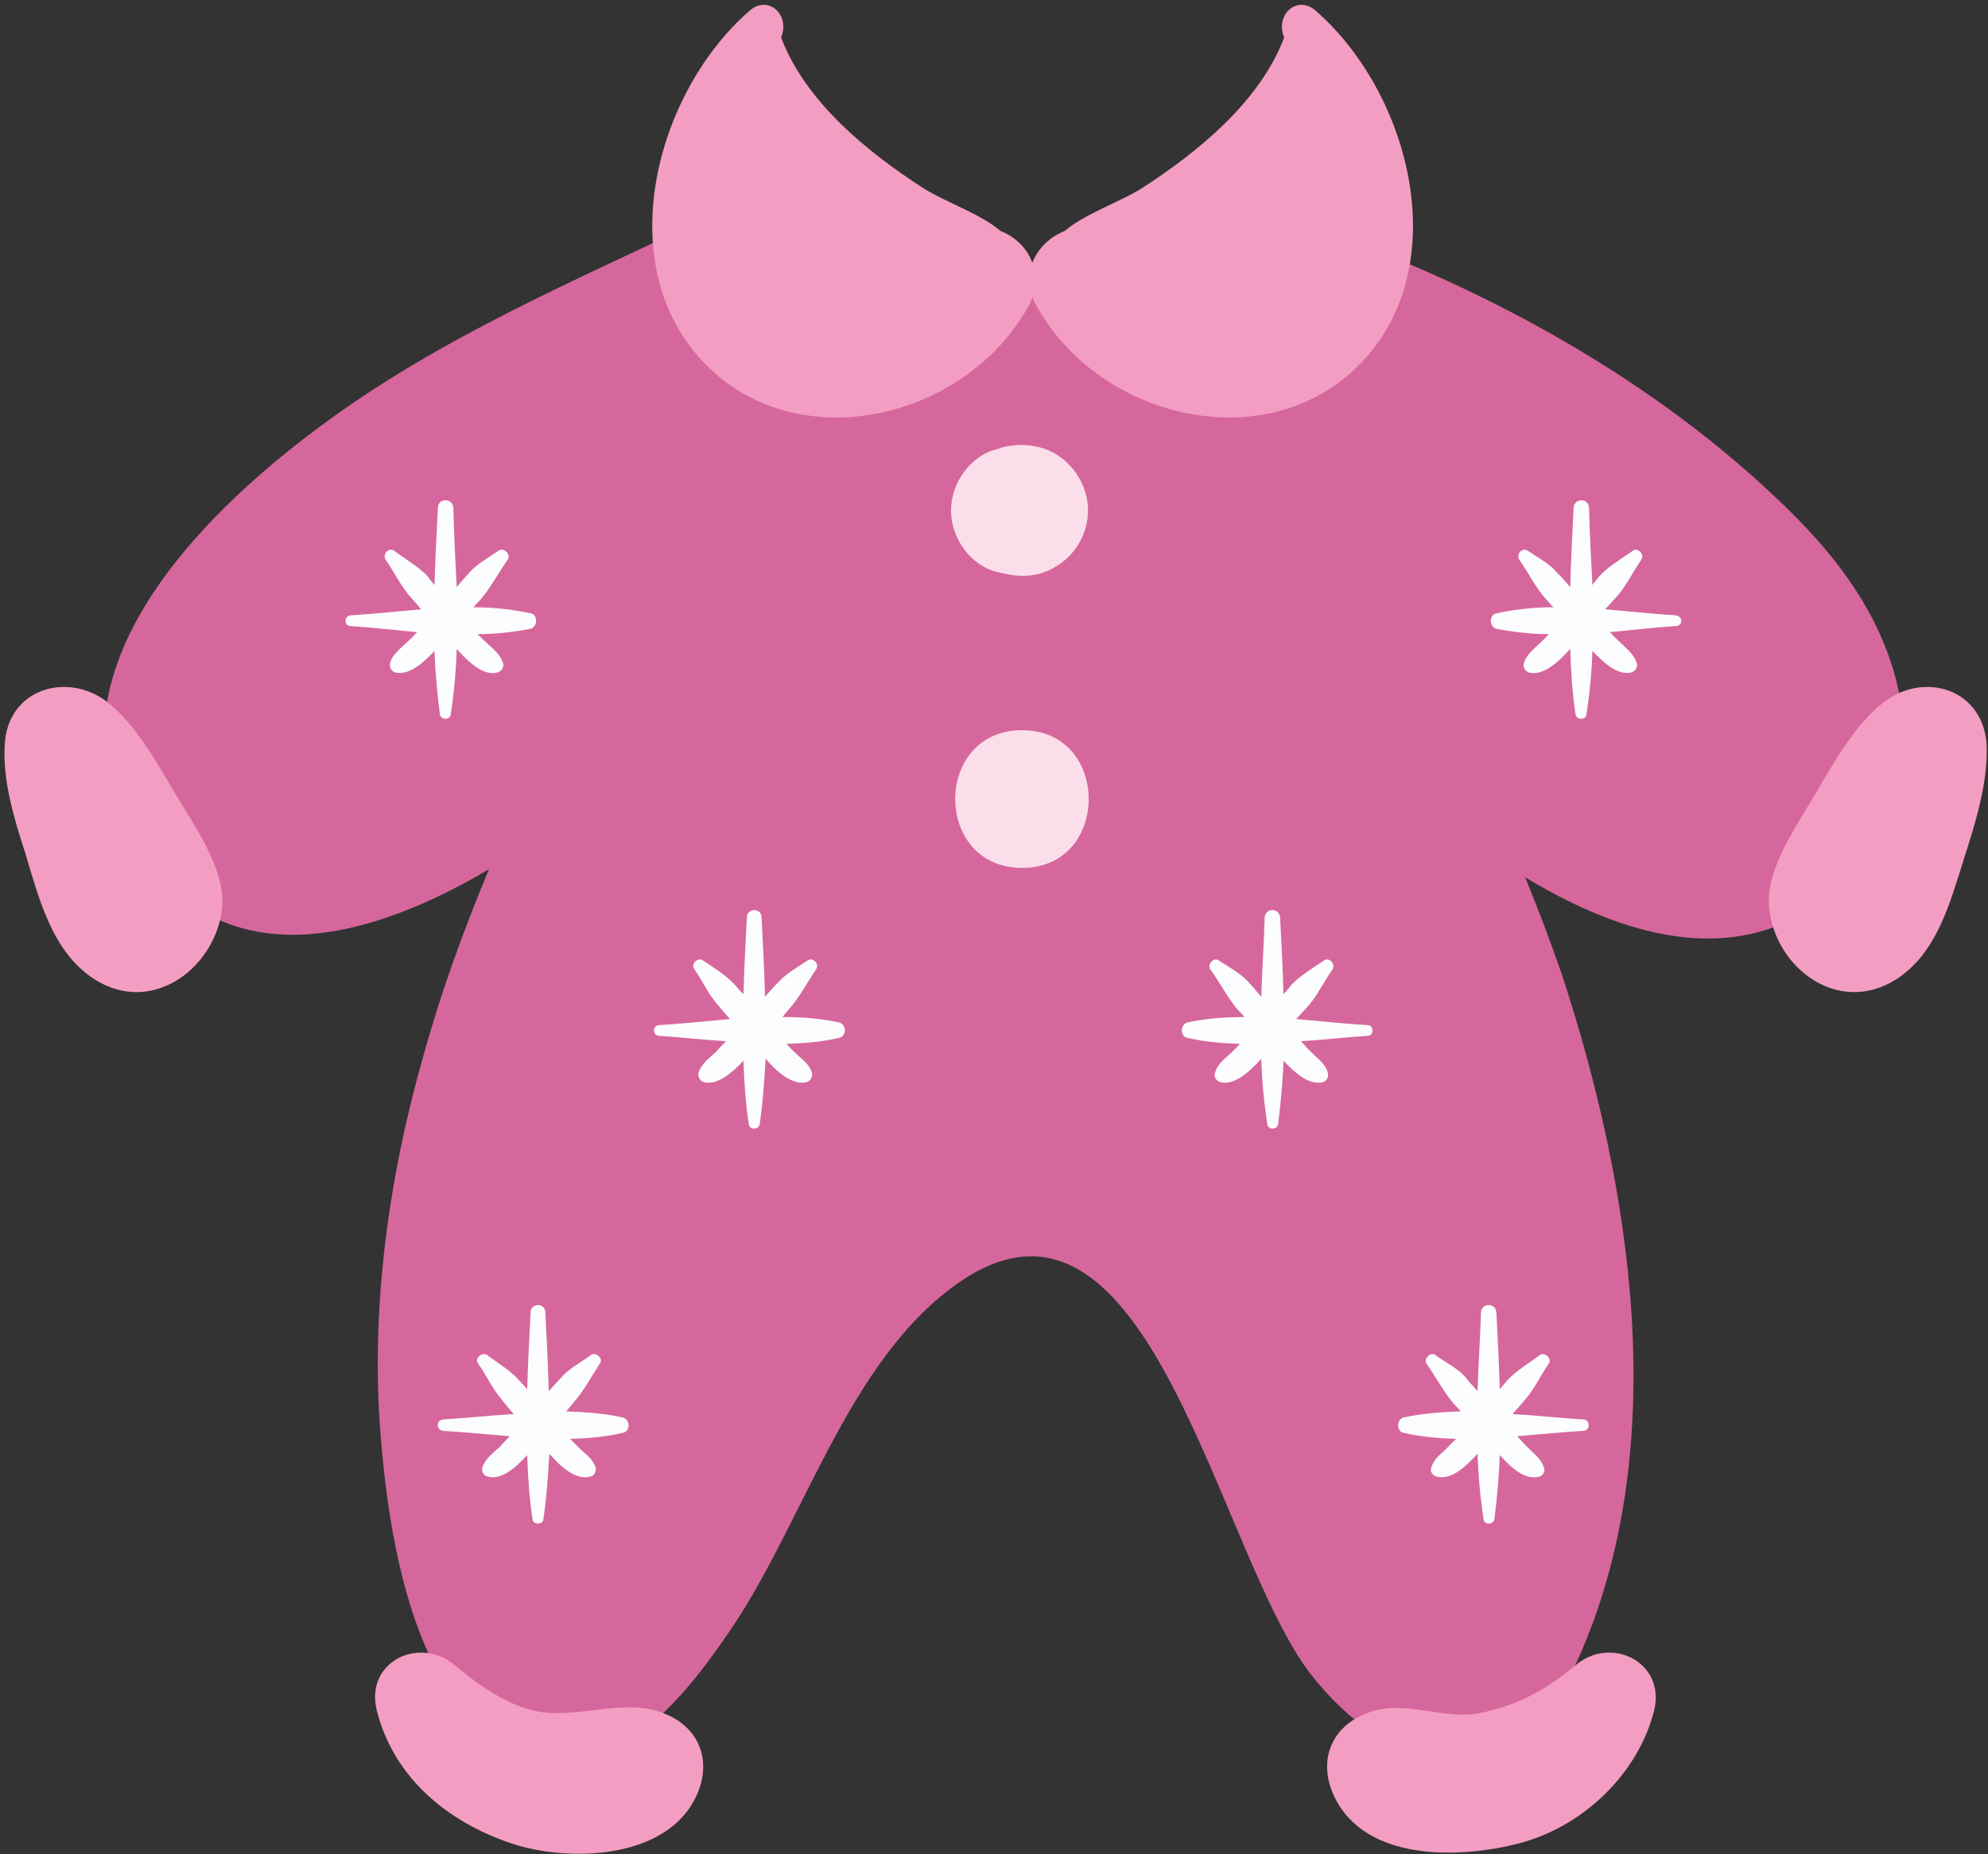 <svg version="1.2" xmlns="http://www.w3.org/2000/svg" viewBox="0 0 296 276" width="296" height="276">
	<rect x="0" y="0" width="296" height="276" fill="#333333" stroke="none"/>
	<title>1747352_246976-P41NJG-141-ai</title>
	<style>
		.s0 { fill: #d6679c } 
		.s1 { fill: #f49dc2 } 
		.s2 { fill: #fbdeea } 
		.s3 { fill: #fcfdfe } 
	</style>
	<g id="Object">
		<g id="&lt;Group&gt;">
			<g id="&lt;Group&gt;">
				<g id="&lt;Group&gt;">
					<g id="&lt;Group&gt;">
						<path id="&lt;Compound Path&gt;" class="s0" d="m283.4 107.3c-1.3-13.1-8.8-23.4-17.6-31.9-18.4-17.9-41.8-31-65-39.7-1-0.3-4.8-2.3-6.8-3.3-6.7-3.2-12.8 2.1-13.9 7.8q-0.4 0.3-0.8 0.6c-4.4-1.2-9.4 0.2-12.4 3.8-4.4 0.1-8.9-0.7-13-1.5-13.1-2.5-25.7-6.9-38.7-9.5-2.6-2.2-6.2-3-10-1.2-18.9 9.1-39.6 17.7-57.7 31.2-17.4 12.9-42.8 37.5-27.1 62.3 12.9 20.3 35 13.8 52.4 3.5-3.7 8.9-7 17.9-9.6 27.2-5.3 18.4-8.1 38.1-6.5 57.4 1 12.2 3.3 26.5 9.6 36.9 5 8.2 13.2 12.9 22.3 10.2 8.4-2.4 14.5-10.3 19.5-17.5 11.5-16.3 18-41.4 35-52.9 28.2-19 38.2 40.9 52.2 58.7 5.3 6.7 12.1 11.9 20.4 12.5 8.7 0.7 15.8-7.2 19.3-15 14.1-31.6 7.9-70.4-2.5-102-1.7-4.9-3.5-9.6-5.4-14.3 12.4 7.5 26.1 12 38.1 7 11.1-4.7 19.5-17 18.2-30.3z"/>
					</g>
					<g id="&lt;Group&gt;">
						<path id="&lt;Path&gt;" class="s1" d="m195.9 1.6c-2.7-2.4-6.1 0.5-4.7 4q0 0 0 0c-3.7 9.7-13 17.1-21 22.3-3.4 2.2-8.5 3.8-11.7 6.5-2.1 0.8-3.9 2.5-4.8 4.7-0.8-2.2-2.6-3.9-4.7-4.7-3.2-2.7-8.3-4.3-11.7-6.5-8-5.2-17.3-12.6-21-22.3q0 0 0 0c1.4-3.5-2-6.4-4.7-4-14.7 12.8-21.5 40.5-4.4 54.6 14.1 11.5 36.9 5.4 45.8-10.4q0.5-0.8 0.7-1.6 0.3 0.8 0.8 1.6c8.9 15.8 31.7 21.9 45.8 10.4 17.1-14.1 10.3-41.8-4.4-54.6z"/>
						<path id="&lt;Path&gt;" class="s1" d="m16.1 104.6c-6.1-4.8-15.1-2-15.4 6.4-0.3 5.2 1.4 10.9 3 15.8 2.1 6.9 4 14.9 10.4 19 8.7 5.5 18.2-1.9 19-10.9 0.4-5.8-4.5-12.5-7.4-17.4-2.5-4.3-5.7-9.8-9.6-12.9z"/>
						<path id="&lt;Path&gt;" class="s1" d="m280.4 104.6c-4 3.1-7.2 8.6-9.7 12.9-2.8 4.9-7.8 11.6-7.3 17.4 0.7 9 10.2 16.4 18.9 10.9 6.1-3.9 8-11.3 10.1-17.9 1.7-5.3 3.6-11.3 3.4-16.9-0.4-8.4-9.3-11.2-15.4-6.4z"/>
						<path id="&lt;Path&gt;" class="s1" d="m98.7 255c-5.1-2-11 0.2-16.4 0-5.5-0.1-10.6-3.8-14.7-7.2-5.2-4.3-13.3-0.4-11.5 6.8 2.5 10 10.5 16.6 20 19.8 8.6 2.9 23.3 2.4 27.6-7.1 2.4-5.2 0.4-10.3-5-12.3z"/>
						<path id="&lt;Path&gt;" class="s1" d="m234.7 247.8c-4.3 3.6-8.4 5.9-13.8 7.1-5.8 1.4-11.6-2.1-17.3 0.1-5.4 2-7.4 7.1-5 12.3 4.6 9.9 18.8 9.4 27.6 7.1 9.5-2.5 17.7-10.3 20.1-19.8 1.7-7.2-6.4-11.1-11.6-6.8z"/>
					</g>
				</g>
				<g id="&lt;Group&gt;">
					<g id="&lt;Group&gt;">
						<g id="&lt;Group&gt;">
							<path id="&lt;Path&gt;" class="s2" d="m149.6 66.5q-0.5 0.1-0.9 0.3c-4.2 0.9-7.1 5.1-7.1 9.2 0 4.1 2.9 8.3 7.1 9.2q0.4 0.1 0.9 0.2c2.6 0.6 5.2 0.4 7.5-1 3-1.7 4.9-5 4.9-8.4 0-2.6-1.1-5.1-2.9-6.9-2.5-2.6-6.1-3.3-9.5-2.6z"/>
						</g>
					</g>
					<g id="&lt;Group&gt;">
						<g id="&lt;Group&gt;">
							<path id="&lt;Path&gt;" class="s2" d="m152.2 129.2c13.2 0 13.2-20.5 0-20.5-13.3 0-13.3 20.5 0 20.5z"/>
						</g>
					</g>
				</g>
			</g>
			<g id="&lt;Group&gt;">
				<path id="&lt;Path&gt;" class="s3" d="m79 91.3c-2.8-0.6-5.6-0.9-8.5-0.9q0.5-0.6 1.1-1.2c1.5-1.8 2.6-3.9 4-5.9 0.5-0.8-0.6-1.9-1.4-1.3-1.3 0.9-3.1 1.9-4.2 3.1q-1 1.1-2 2.3c-0.2-3.9-0.4-7.8-0.5-11.8-0.1-1.5-2.3-1.5-2.3 0-0.2 3.9-0.4 7.7-0.5 11.5q-0.6-0.7-1.1-1.4c-1.4-1.4-3.3-2.5-4.9-3.7-0.8-0.6-1.8 0.5-1.3 1.3 1.2 1.7 2.1 3.6 3.4 5.2q1 1.1 1.9 2.2c-3.5 0.3-7.1 0.7-10.5 0.9-1 0.1-1 1.6 0 1.6 3.2 0.2 6.6 0.6 9.9 0.9q-0.7 0.8-1.5 1.5c-0.9 0.9-2.2 1.8-2.5 3.1-0.2 0.6 0.2 1.2 0.7 1.4 2.1 0.5 4.2-1.4 5.9-3.2 0.1 3.2 0.4 6.3 0.8 9.5 0.2 0.8 1.5 0.8 1.6 0 0.5-3.2 0.8-6.5 0.9-9.8 1.8 2 4 4.1 6.1 3.5 0.6-0.2 1-0.8 0.8-1.4-0.3-1-1.2-1.9-2-2.6q-0.9-0.8-1.8-1.7c2.7 0 5.3-0.3 7.9-0.8 1.1-0.3 1.1-2.1 0-2.3z"/>
				<path id="&lt;Path&gt;" class="s3" d="m124.9 152.2c-2.7-0.6-5.6-0.8-8.4-0.8q0.5-0.6 1-1.2c1.6-1.8 2.7-4 4-5.9 0.6-0.8-0.5-1.9-1.3-1.3-1.3 0.9-3.1 1.9-4.2 3.1q-1.1 1.1-2.1 2.3c-0.1-3.9-0.3-7.8-0.5-11.8 0-1.5-2.2-1.5-2.2 0-0.2 3.8-0.4 7.6-0.5 11.4q-0.6-0.6-1.2-1.3c-1.3-1.5-3.2-2.6-4.8-3.7-0.8-0.6-1.9 0.5-1.3 1.3 1.2 1.7 2 3.6 3.4 5.2q0.9 1.1 1.9 2.2c-3.5 0.3-7.1 0.7-10.5 0.9-1.1 0-1.1 1.6 0 1.6 3.2 0.2 6.5 0.6 9.9 0.8q-0.8 0.8-1.5 1.6c-1 0.9-2.2 1.8-2.6 3.1-0.1 0.6 0.2 1.2 0.8 1.4 2 0.5 4.2-1.4 5.9-3.2 0.1 3.1 0.3 6.3 0.8 9.5 0.1 0.8 1.5 0.8 1.6 0 0.5-3.3 0.7-6.5 0.9-9.8 1.7 2 4 4 6.1 3.5 0.6-0.2 0.9-0.8 0.8-1.4-0.3-1.1-1.3-1.9-2.1-2.6q-0.9-0.8-1.7-1.7c2.7-0.1 5.3-0.3 7.8-0.9 1.2-0.2 1.2-2 0-2.3z"/>
				<path id="&lt;Path&gt;" class="s3" d="m92.7 211c-2.7-0.6-5.6-0.8-8.4-0.9q0.5-0.6 1-1.2c1.6-1.8 2.7-3.9 4-5.9 0.6-0.7-0.5-1.8-1.3-1.3-1.3 1-3.1 1.9-4.2 3.1q-1.1 1.2-2.1 2.3c-0.1-3.9-0.3-7.8-0.5-11.7 0-1.5-2.2-1.5-2.2 0-0.2 3.8-0.4 7.6-0.5 11.4q-0.6-0.7-1.2-1.3c-1.3-1.5-3.2-2.6-4.8-3.8-0.8-0.5-1.9 0.6-1.3 1.3 1.2 1.7 2.1 3.7 3.4 5.2q0.9 1.2 1.9 2.3c-3.5 0.2-7.1 0.6-10.5 0.8-1.1 0.1-1.1 1.6 0 1.7 3.2 0.2 6.5 0.5 9.9 0.8q-0.8 0.8-1.5 1.6c-1 0.9-2.2 1.8-2.6 3.1-0.1 0.5 0.2 1.2 0.8 1.3 2 0.6 4.2-1.3 5.9-3.2 0.1 3.2 0.3 6.4 0.8 9.6 0.1 0.8 1.5 0.8 1.6 0 0.5-3.3 0.7-6.6 0.9-9.8 1.7 2 4 4 6.1 3.4 0.6-0.1 0.9-0.8 0.8-1.3-0.3-1.1-1.3-1.9-2.1-2.6q-0.9-0.9-1.7-1.7c2.7-0.1 5.3-0.3 7.8-0.9 1.2-0.2 1.2-2 0-2.3z"/>
			</g>
			<g id="&lt;Group&gt;">
				<path id="&lt;Path&gt;" class="s3" d="m222.8 91.3c2.8-0.6 5.6-0.9 8.5-0.9q-0.6-0.6-1.1-1.2c-1.6-1.8-2.6-3.9-4-5.9-0.5-0.8 0.5-1.9 1.3-1.3 1.3 0.9 3.2 1.9 4.2 3.1q1.1 1.1 2.1 2.3c0.1-3.9 0.3-7.8 0.5-11.8 0.1-1.5 2.2-1.5 2.3 0 0.1 3.9 0.3 7.7 0.5 11.5q0.5-0.7 1.1-1.4c1.3-1.4 3.2-2.5 4.9-3.7 0.7-0.6 1.8 0.5 1.3 1.3-1.2 1.7-2.1 3.6-3.4 5.2q-1 1.1-2 2.2c3.6 0.3 7.1 0.7 10.5 0.9 1.1 0.1 1.1 1.6 0 1.6-3.2 0.2-6.5 0.6-9.8 0.9q0.7 0.8 1.5 1.5c0.9 0.9 2.1 1.8 2.5 3.1 0.2 0.6-0.2 1.2-0.8 1.4-2 0.5-4.1-1.4-5.8-3.2-0.1 3.2-0.4 6.3-0.9 9.5-0.1 0.8-1.4 0.8-1.6 0-0.5-3.2-0.7-6.5-0.8-9.8-1.8 2-4.1 4.1-6.2 3.5-0.5-0.2-0.9-0.8-0.7-1.4 0.3-1 1.2-1.9 2-2.6q0.9-0.8 1.7-1.7c-2.6 0-5.2-0.3-7.8-0.8-1.1-0.3-1.1-2.1 0-2.3z"/>
				<path id="&lt;Path&gt;" class="s3" d="m176.8 152.2c2.8-0.6 5.6-0.8 8.5-0.8q-0.5-0.6-1.1-1.2c-1.5-1.8-2.6-4-4-5.9-0.5-0.8 0.6-1.9 1.3-1.3 1.4 0.9 3.2 1.9 4.3 3.1q1 1.1 2 2.3c0.1-3.9 0.4-7.8 0.5-11.8 0.1-1.5 2.2-1.5 2.3 0 0.2 3.8 0.4 7.6 0.5 11.4q0.6-0.6 1.1-1.3c1.4-1.5 3.3-2.6 4.9-3.7 0.8-0.6 1.8 0.5 1.3 1.3-1.2 1.7-2.1 3.6-3.4 5.2q-1 1.1-2 2.2c3.6 0.3 7.1 0.7 10.6 0.9 1 0 1 1.6 0 1.6-3.2 0.2-6.6 0.6-9.9 0.8q0.7 0.8 1.5 1.6c0.9 0.9 2.2 1.8 2.5 3.1 0.2 0.6-0.2 1.2-0.7 1.4-2.1 0.5-4.2-1.4-5.9-3.2-0.1 3.1-0.4 6.3-0.8 9.5-0.2 0.8-1.5 0.8-1.6 0-0.5-3.3-0.8-6.5-0.9-9.8-1.8 2-4 4-6.1 3.5-0.6-0.2-1-0.8-0.8-1.4 0.3-1.1 1.2-1.9 2-2.6q0.9-0.8 1.7-1.7c-2.6-0.1-5.2-0.3-7.8-0.9-1.1-0.2-1.1-2 0-2.3z"/>
				<path id="&lt;Path&gt;" class="s3" d="m209 211c2.8-0.6 5.6-0.8 8.5-0.9q-0.5-0.6-1.1-1.2c-1.5-1.8-2.6-3.9-4-5.9-0.5-0.7 0.6-1.8 1.3-1.3 1.3 1 3.2 1.9 4.3 3.1q1 1.2 2 2.3c0.1-3.9 0.4-7.8 0.5-11.7 0.1-1.5 2.2-1.5 2.3 0 0.2 3.8 0.4 7.6 0.5 11.4q0.6-0.7 1.1-1.3c1.4-1.5 3.3-2.6 4.9-3.8 0.8-0.5 1.8 0.6 1.3 1.3-1.2 1.7-2.1 3.7-3.4 5.2q-1 1.2-2 2.3c3.6 0.2 7.1 0.6 10.6 0.8 1 0.1 1 1.6 0 1.7-3.2 0.2-6.6 0.5-9.9 0.8q0.7 0.8 1.5 1.6c0.9 0.9 2.1 1.8 2.5 3.1 0.2 0.5-0.2 1.2-0.7 1.3-2.1 0.6-4.2-1.3-5.9-3.2-0.1 3.2-0.4 6.4-0.8 9.6-0.2 0.8-1.5 0.8-1.6 0-0.5-3.3-0.8-6.6-0.9-9.8-1.8 2-4 4-6.1 3.4-0.6-0.1-1-0.8-0.8-1.3 0.3-1.1 1.2-1.9 2-2.6q0.9-0.9 1.7-1.7c-2.6-0.1-5.2-0.3-7.8-0.9-1.1-0.2-1.1-2 0-2.3z"/>
			</g>
		</g>
	</g>
</svg>